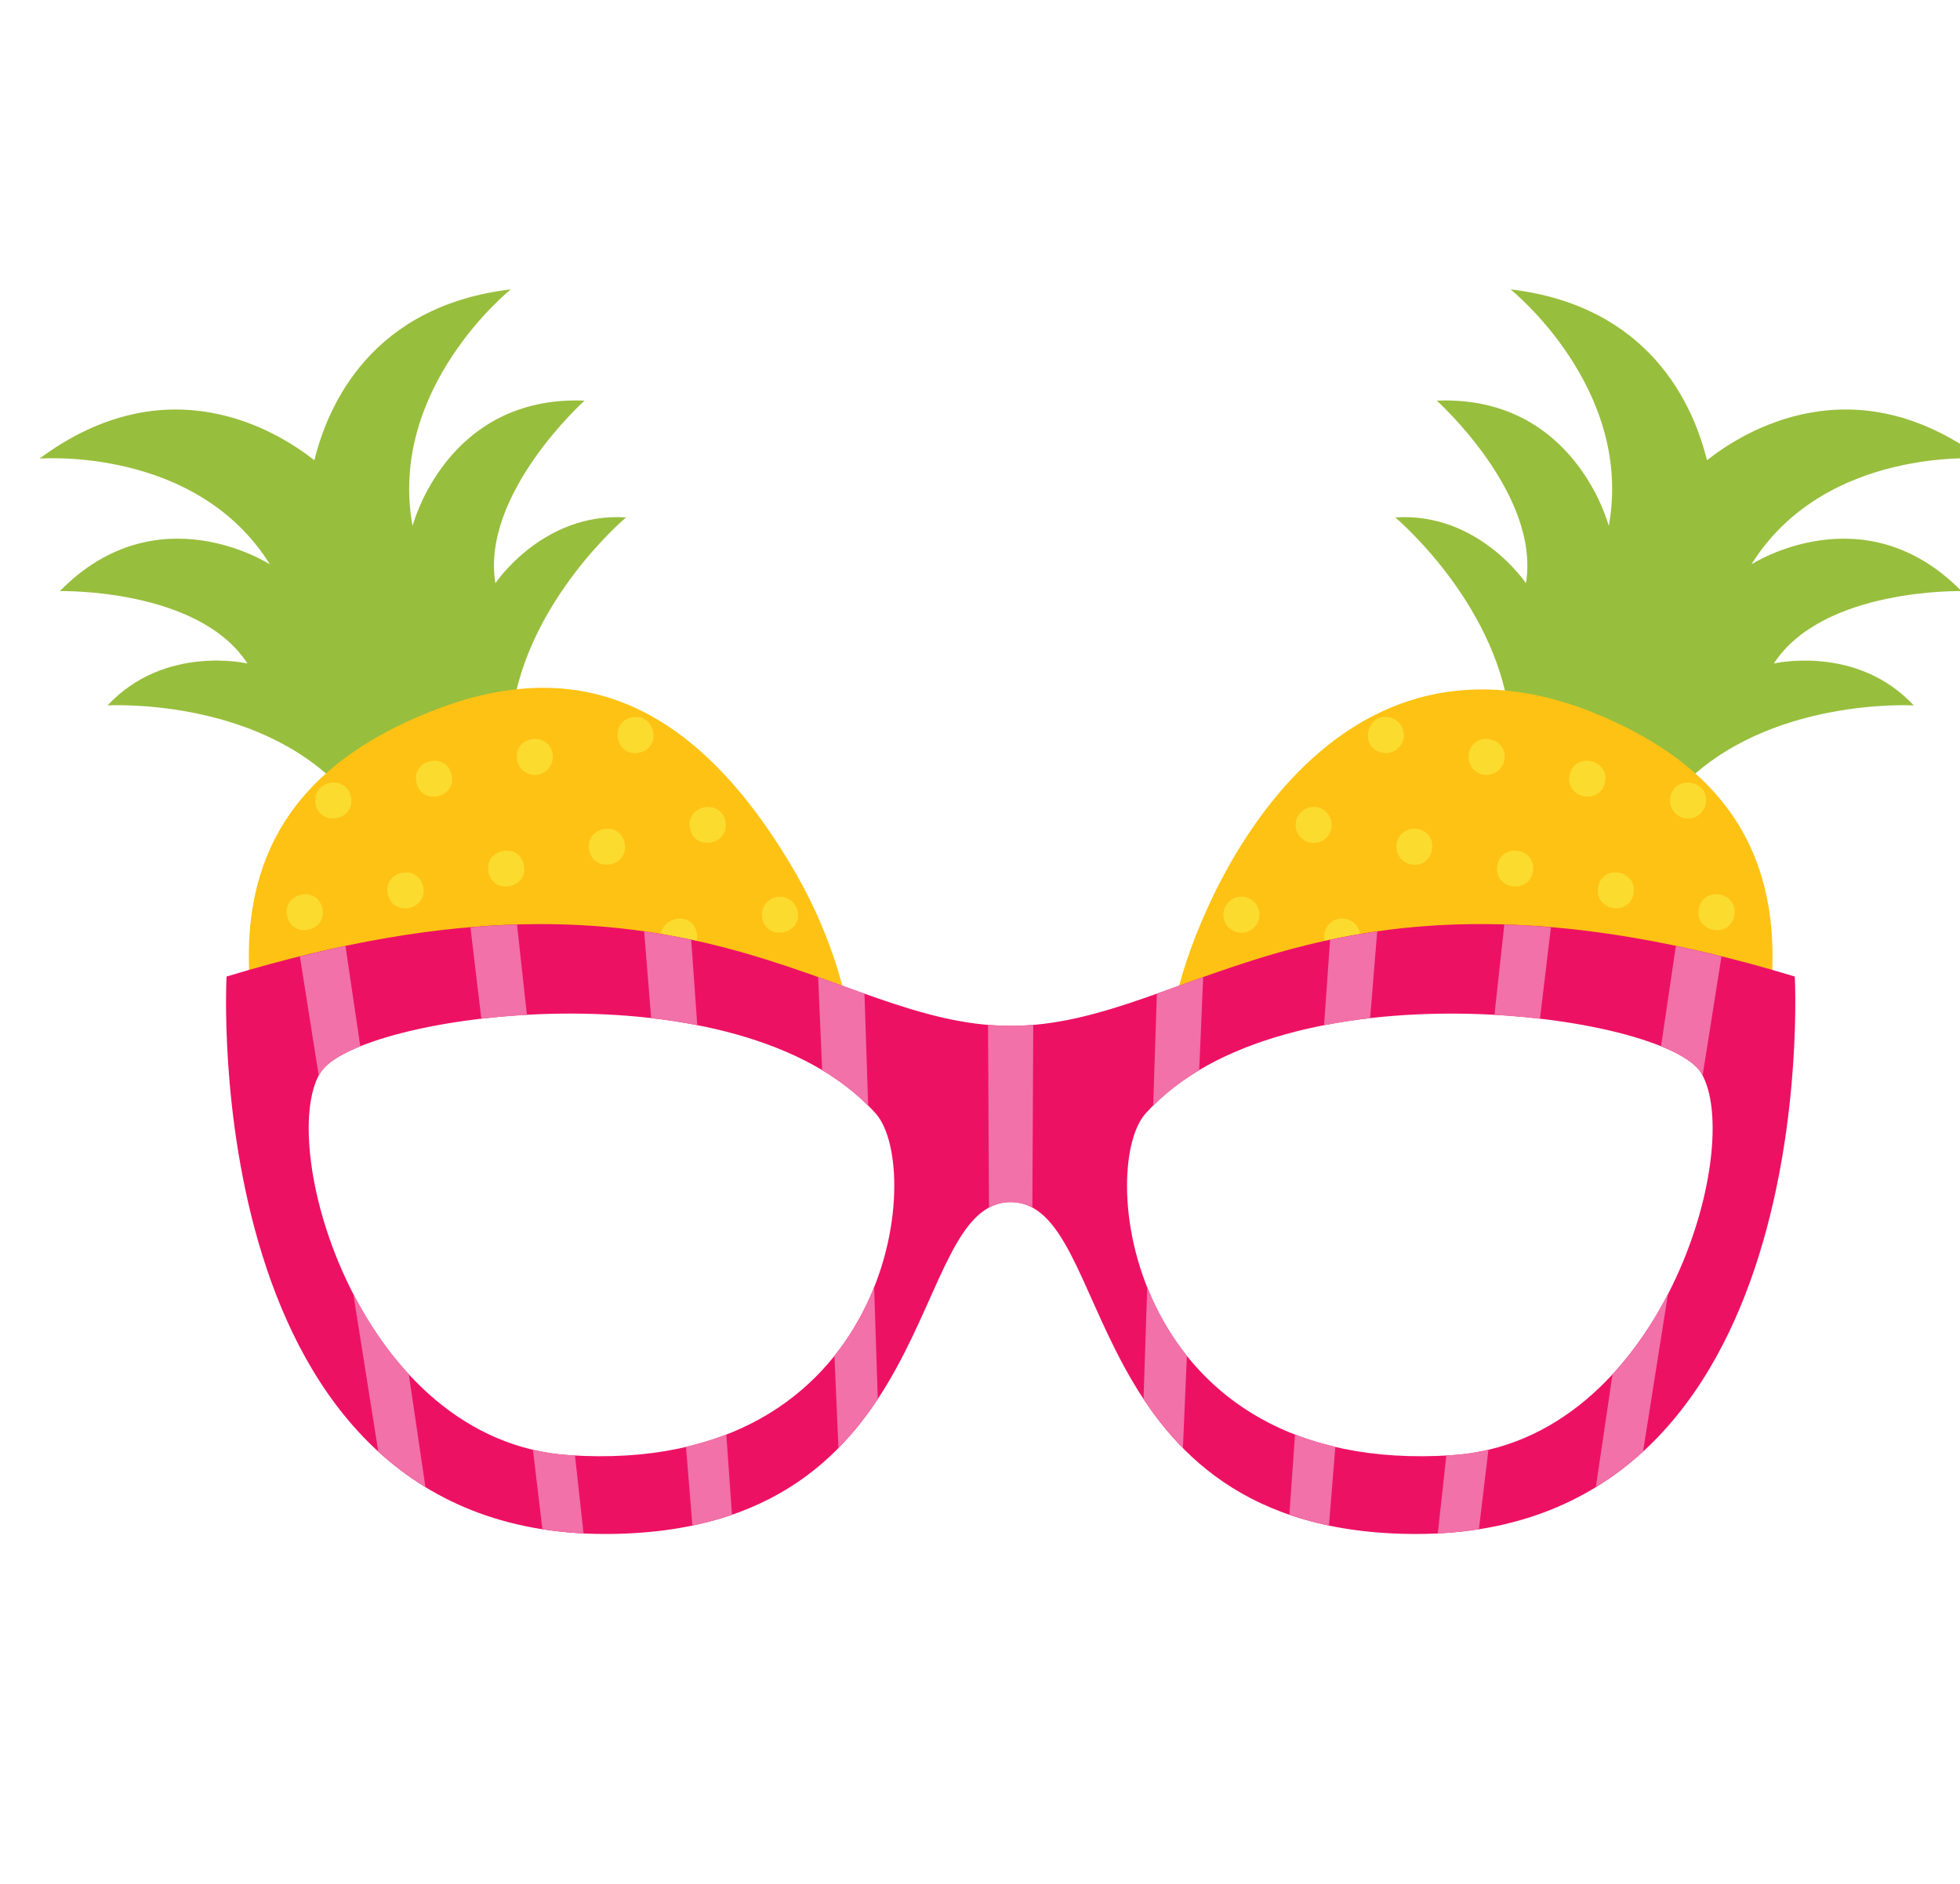 <?xml version="1.0" encoding="utf-8"?>
<!-- Generator: Adobe Illustrator 19.0.0, SVG Export Plug-In . SVG Version: 6.00 Build 0)  -->
<svg version="1.1" id="Layer_1" xmlns="http://www.w3.org/2000/svg" xmlns:xlink="http://www.w3.org/1999/xlink" x="0px" y="0px"
	 viewBox="0 0 243.919 234.459" enable-background="new 0 0 243.919 234.459" xml:space="preserve">
<g id="XMLID_444_">
	<g id="XMLID_5604_">
		<g id="XMLID_5622_">
			<path id="XMLID_5636_" fill="#98BE3D" d="M72.749,49.858c0,0-12.918,11.59-11.101,22.721
				c0,0,5.926-8.873,16.266-8.188c0,0-12.266,10.273-14.188,24.407L42.429,98.045
				C31.671,86.713,13.384,87.785,13.384,87.785c7.129-7.635,17.414-5.215,17.414-5.215
				c-6.117-9.419-23.351-9.009-23.351-9.009c12.153-12.393,26.142-3.329,26.142-3.329
				C24.395,55.485,4.911,57.072,4.911,57.072c15.951-11.826,29.526-3.493,34.211,0.204
				c1.711-6.952,7.163-19.209,24.448-21.266c0,0-15.355,12.281-12.229,29.443
				C51.341,65.453,55.542,49.156,72.749,49.858z"/>
			<path id="XMLID_5635_" fill="#FEC214" d="M105.138,123.945c-1.414-6.005-3.865-11.386-6.081-15.227
				c-14.062-24.343-30.183-26.836-47.128-19.481c-13.417,5.824-21.959,15.501-20.876,32.628
				C69.478,110.846,89.295,118.218,105.138,123.945z"/>
			<g id="XMLID_5623_">
				<path id="XMLID_5634_" fill="#FCDB2F" d="M73.342,105.845c0.619,2.894,5.019,1.958,4.387-0.951
					C77.102,101.992,72.711,102.947,73.342,105.845z"/>
				<path id="XMLID_5633_" fill="#FCDB2F" d="M65.191,107.612c-0.626-2.9-5.01-1.953-4.388,0.948
					C61.446,111.475,65.819,110.499,65.191,107.612z"/>
				<path id="XMLID_5632_" fill="#FCDB2F" d="M48.27,111.276c0.626,2.9,5.016,1.951,4.386-0.95
					C52.029,107.427,47.639,108.377,48.27,111.276z"/>
				<path id="XMLID_5631_" fill="#FCDB2F" d="M79.564,93.669c2.909-0.633,1.941-5.013-0.953-4.388
					C75.712,89.911,76.66,94.298,79.564,93.669z"/>
				<path id="XMLID_5630_" fill="#FCDB2F" d="M56.209,96.432c-0.628-2.899-5.014-1.953-4.388,0.95
					C52.449,100.28,56.838,99.335,56.209,96.432z"/>
				<path id="XMLID_5629_" fill="#FCDB2F" d="M86.712,116.073c-0.684-3.182-5.52-1.64-4.256,1.352
					c1.253,0.214,2.471,0.45,3.654,0.702C86.627,117.606,86.88,116.845,86.712,116.073z"/>
				<path id="XMLID_5628_" fill="#FCDB2F" d="M35.73,113.992c0.634,2.908,5.016,1.942,4.391-0.95
					C39.49,110.139,35.103,111.094,35.73,113.992z"/>
				<path id="XMLID_5627_" fill="#FCDB2F" d="M64.359,94.666c0.263,1.211,1.456,1.98,2.667,1.718
					c1.212-0.261,1.981-1.457,1.72-2.668C68.121,90.822,63.727,91.757,64.359,94.666z"/>
				<path id="XMLID_5626_" fill="#FCDB2F" d="M39.285,100.097c0.624,2.899,5.018,1.951,4.385-0.951
					C43.051,96.255,38.66,97.189,39.285,100.097z"/>
				<path id="XMLID_5625_" fill="#FCDB2F" d="M96.584,111.638c-1.215,0.264-1.982,1.457-1.722,2.67
					c0.629,2.897,5.016,1.953,4.388-0.951C98.989,112.148,97.793,111.377,96.584,111.638z"/>
				<path id="XMLID_5624_" fill="#FCDB2F" d="M85.877,103.129c0.629,2.898,5.016,1.955,4.39-0.951
					C89.633,99.271,85.253,100.235,85.877,103.129z"/>
			</g>
		</g>
		<g id="XMLID_5605_">
			<path id="XMLID_5620_" fill="#98BE3D" d="M178.802,49.858c0,0,12.919,11.59,11.101,22.721
				c0,0-5.927-8.873-16.264-8.188c0,0,12.264,10.273,14.185,24.407l21.298,9.247
				c10.757-11.332,29.045-10.259,29.045-10.259c-7.129-7.635-17.414-5.215-17.414-5.215
				c6.114-9.419,23.353-9.009,23.353-9.009c-12.155-12.393-26.146-3.329-26.146-3.329
				c9.197-14.749,28.677-13.162,28.677-13.162c-15.951-11.826-29.521-3.493-34.207,0.204
				c-1.714-6.952-7.165-19.209-24.45-21.266c0,0,15.357,12.281,12.229,29.443
				C200.21,65.453,196.007,49.156,178.802,49.858z"/>
			<path id="XMLID_5619_" fill="#FEC214" d="M146.414,123.945c3.196-13.579,19.575-49.307,53.206-34.708
				c13.419,5.824,21.962,15.501,20.878,32.628C182.075,110.846,162.256,118.218,146.414,123.945z"/>
			<g id="XMLID_5606_">
				<path id="XMLID_5618_" fill="#FCDB2F" d="M176.491,103.176c2.899,0.626,1.952,5.016-0.951,4.387
					c-1.211-0.263-1.98-1.458-1.718-2.669C174.086,103.683,175.278,102.913,176.491,103.176z"/>
				<path id="XMLID_5616_" fill="#FCDB2F" d="M186.361,107.612c0.629-2.908,5.016-1.945,4.385,0.948
					C190.121,111.46,185.729,110.514,186.361,107.612z"/>
				<path id="XMLID_5615_" fill="#FCDB2F" d="M203.282,111.276c-0.627,2.904-5.018,1.945-4.388-0.95
					C199.522,107.432,203.909,108.369,203.282,111.276z"/>
				<path id="XMLID_5614_" fill="#FCDB2F" d="M171.989,93.669c-2.908-0.631-1.946-5.014,0.951-4.388
					c1.209,0.262,1.979,1.458,1.718,2.67C174.395,93.163,173.199,93.932,171.989,93.669z"/>
				<path id="XMLID_5613_" fill="#FCDB2F" d="M195.343,96.432c0.624-2.903,5.019-1.946,4.388,0.95
					C199.108,100.275,194.714,99.342,195.343,96.432z"/>
				<path id="XMLID_5612_" fill="#FCDB2F" d="M164.838,116.073c0.261-1.212,1.455-1.98,2.669-1.718
					c1.212,0.262,1.982,1.458,1.719,2.667c-0.031,0.142-0.075,0.277-0.129,0.403
					c-1.255,0.214-2.47,0.45-3.658,0.702C164.921,117.606,164.67,116.845,164.838,116.073z"/>
				<path id="XMLID_5611_" fill="#FCDB2F" d="M215.82,113.992c-0.628,2.902-5.019,1.946-4.388-0.95
					C212.063,110.132,216.451,111.102,215.82,113.992z"/>
				<path id="XMLID_5610_" fill="#FCDB2F" d="M187.192,94.666c-0.264,1.211-1.455,1.98-2.668,1.718
					c-1.21-0.261-1.983-1.457-1.719-2.668C183.432,90.818,187.824,91.764,187.192,94.666z"/>
				<path id="XMLID_5609_" fill="#FCDB2F" d="M212.264,100.097c-0.258,1.211-1.456,1.981-2.668,1.719
					c-1.208-0.263-1.98-1.459-1.716-2.67C208.508,96.249,212.893,97.197,212.264,100.097z"/>
				<path id="XMLID_5608_" fill="#FCDB2F" d="M154.97,111.638c1.212,0.264,1.977,1.457,1.72,2.67
					c-0.262,1.21-1.459,1.981-2.674,1.718c-1.203-0.262-1.979-1.458-1.716-2.668
					C152.563,112.148,153.758,111.377,154.97,111.638z"/>
				<path id="XMLID_5607_" fill="#FCDB2F" d="M163.957,100.46c1.209,0.263,1.98,1.456,1.717,2.669
					c-0.263,1.212-1.457,1.981-2.671,1.72c-1.209-0.264-1.979-1.46-1.717-2.67
					C161.549,100.966,162.746,100.199,163.957,100.46z"/>
			</g>
		</g>
	</g>
	<g id="XMLID_446_">
		<path id="XMLID_5600_" fill="#ED1164" d="M223.358,121.526c-58.195-17.68-74.995,6.14-97.581,6.14
			c-22.613,0-39.318-23.81-97.582-6.14c0,0-3.82,69.371,47.094,69.371c42.532,0,37.342-41.298,50.489-41.298
			c13.141,0,7.952,41.298,50.487,41.298C227.175,190.897,223.358,121.526,223.358,121.526z M70.875,181.094
			c-26.125-1.701-36.499-38.365-31.05-47.544c4.416-7.432,52.162-13.989,69.154,5.017
			C115.134,145.454,111.097,183.712,70.875,181.094z M180.678,181.094c-40.226,2.618-44.26-35.64-38.109-42.527
			c16.944-18.967,64.721-12.482,69.158-5.017C217.179,142.732,206.802,179.393,180.678,181.094z"/>
		<g id="XMLID_1395_">
			<path id="XMLID_5598_" fill="#F171A8" d="M90.387,178.512c-1.564,0.607-3.241,1.116-5.017,1.531
				c0.266,3.269,0.53,6.537,0.796,9.805c1.752-0.364,3.39-0.82,4.93-1.351
				C90.858,185.169,90.626,181.84,90.387,178.512z"/>
			<path id="XMLID_5597_" fill="#F171A8" d="M86.021,116.952c-1.873-0.399-3.826-0.748-5.859-1.04
				c0.293,3.596,0.582,7.191,0.875,10.79c1.936,0.221,3.852,0.516,5.738,0.883
				C86.524,124.041,86.272,120.495,86.021,116.952z"/>
			<path id="XMLID_5596_" fill="#F171A8" d="M102.316,133.194c2.127,1.27,4.051,2.737,5.726,4.421
				c-0.152-4.653-0.307-9.306-0.46-13.957c-1.868-0.663-3.781-1.361-5.767-2.066
				C101.983,125.46,102.15,129.327,102.316,133.194z"/>
			<path id="XMLID_5592_" fill="#F171A8" d="M104.342,180.201c1.885-1.915,3.498-3.979,4.898-6.101
				c-0.15-4.645-0.304-9.288-0.457-13.932c-1.171,2.943-2.788,5.864-4.937,8.554
				C104.01,172.55,104.178,176.374,104.342,180.201z"/>
			<path id="XMLID_5591_" fill="#F171A8" d="M71.556,181.117c-1.174-0.062-2.741-0.117-5.237-0.706
				c0.39,3.296,0.787,6.589,1.183,9.886c1.637,0.258,3.338,0.438,5.118,0.527
				C72.263,187.59,71.912,184.354,71.556,181.117z"/>
			<path id="XMLID_5590_" fill="#F171A8" d="M52.946,185.058c-0.688-4.681-1.383-9.361-2.074-14.041
				c-2.765-2.996-5.063-6.438-6.907-10.014c1.037,6.542,2.073,13.082,3.109,19.625
				C48.86,182.264,50.813,183.753,52.946,185.058z"/>
			<path id="XMLID_5572_" fill="#F171A8" d="M39.668,133.872c0.94-1.78,3.237-2.885,5.171-3.665
				c-0.616-4.164-1.232-8.328-1.848-12.492c-1.84,0.386-3.735,0.827-5.671,1.308
				C38.097,123.972,38.884,128.923,39.668,133.872z"/>
			<path id="XMLID_5571_" fill="#F171A8" d="M64.342,115.052c-1.863,0.056-3.805,0.178-5.798,0.347
				c0.451,3.792,0.907,7.587,1.357,11.381c1.829-0.214,3.725-0.375,5.671-0.484
				C65.161,122.548,64.752,118.8,64.342,115.052z"/>
			<path id="XMLID_1437_" fill="#F171A8" d="M143.512,137.611c1.671-1.681,3.601-3.148,5.726-4.418
				c0.164-3.866,0.332-7.733,0.497-11.602c-1.981,0.705-3.901,1.403-5.766,2.066
				C143.816,128.308,143.664,132.96,143.512,137.611z"/>
			<path id="XMLID_1436_" fill="#F171A8" d="M185.233,180.412c-2.121,0.5-3.54,0.619-5.241,0.706
				c-0.351,3.237-0.704,6.473-1.06,9.707c1.779-0.089,3.481-0.269,5.118-0.527
				C184.446,187.001,184.842,183.707,185.233,180.412z"/>
			<path id="XMLID_1435_" fill="#F171A8" d="M207.583,161.011c-1.845,3.575-4.141,7.015-6.907,10.008
				c-0.69,4.679-1.38,9.359-2.074,14.038c2.136-1.305,4.088-2.793,5.876-4.43
				C205.514,174.087,206.548,167.55,207.583,161.011z"/>
			<path id="XMLID_1434_" fill="#F171A8" d="M166.182,180.042c-1.779-0.414-3.455-0.923-5.017-1.531
				c-0.237,3.328-0.475,6.657-0.706,9.985c1.536,0.53,3.176,0.986,4.927,1.351
				C165.649,186.579,165.915,183.311,166.182,180.042z"/>
			<path id="XMLID_1400_" fill="#F171A8" d="M123.077,150.279c1.689-0.908,3.703-0.908,5.397-0.004
				c0.04-7.58,0.075-15.163,0.115-22.744c-2.118,0.18-3.487,0.182-5.63,0
				C123,135.114,123.041,142.695,123.077,150.279z"/>
			<path id="XMLID_1399_" fill="#F171A8" d="M147.705,168.724c-2.15-2.69-3.763-5.612-4.934-8.555
				c-0.155,4.644-0.311,9.287-0.462,13.931c1.403,2.121,3.014,4.185,4.903,6.101
				C147.375,176.376,147.541,172.55,147.705,168.724z"/>
			<path id="XMLID_1398_" fill="#F171A8" d="M185.983,126.296c1.939,0.109,3.836,0.27,5.665,0.482
				c0.453-3.795,0.907-7.592,1.362-11.387c-1.997-0.169-3.936-0.29-5.799-0.344
				C186.802,118.796,186.392,122.548,185.983,126.296z"/>
			<path id="XMLID_1397_" fill="#F171A8" d="M208.561,117.709c-0.615,4.165-1.23,8.328-1.849,12.493
				c2.55,1.029,4.316,2.176,5.015,3.349c0.057,0.098,0.103,0.214,0.157,0.317c0.782-4.95,1.568-9.901,2.353-14.849
				C212.297,118.538,210.404,118.094,208.561,117.709z"/>
			<path id="XMLID_1396_" fill="#F171A8" d="M164.777,127.59c1.884-0.368,3.803-0.663,5.734-0.885
				c0.295-3.599,0.587-7.197,0.882-10.796c-2.039,0.294-3.991,0.643-5.864,1.042
				C165.278,120.496,165.026,124.044,164.777,127.59z"/>
		</g>
	</g>
</g>
</svg>
